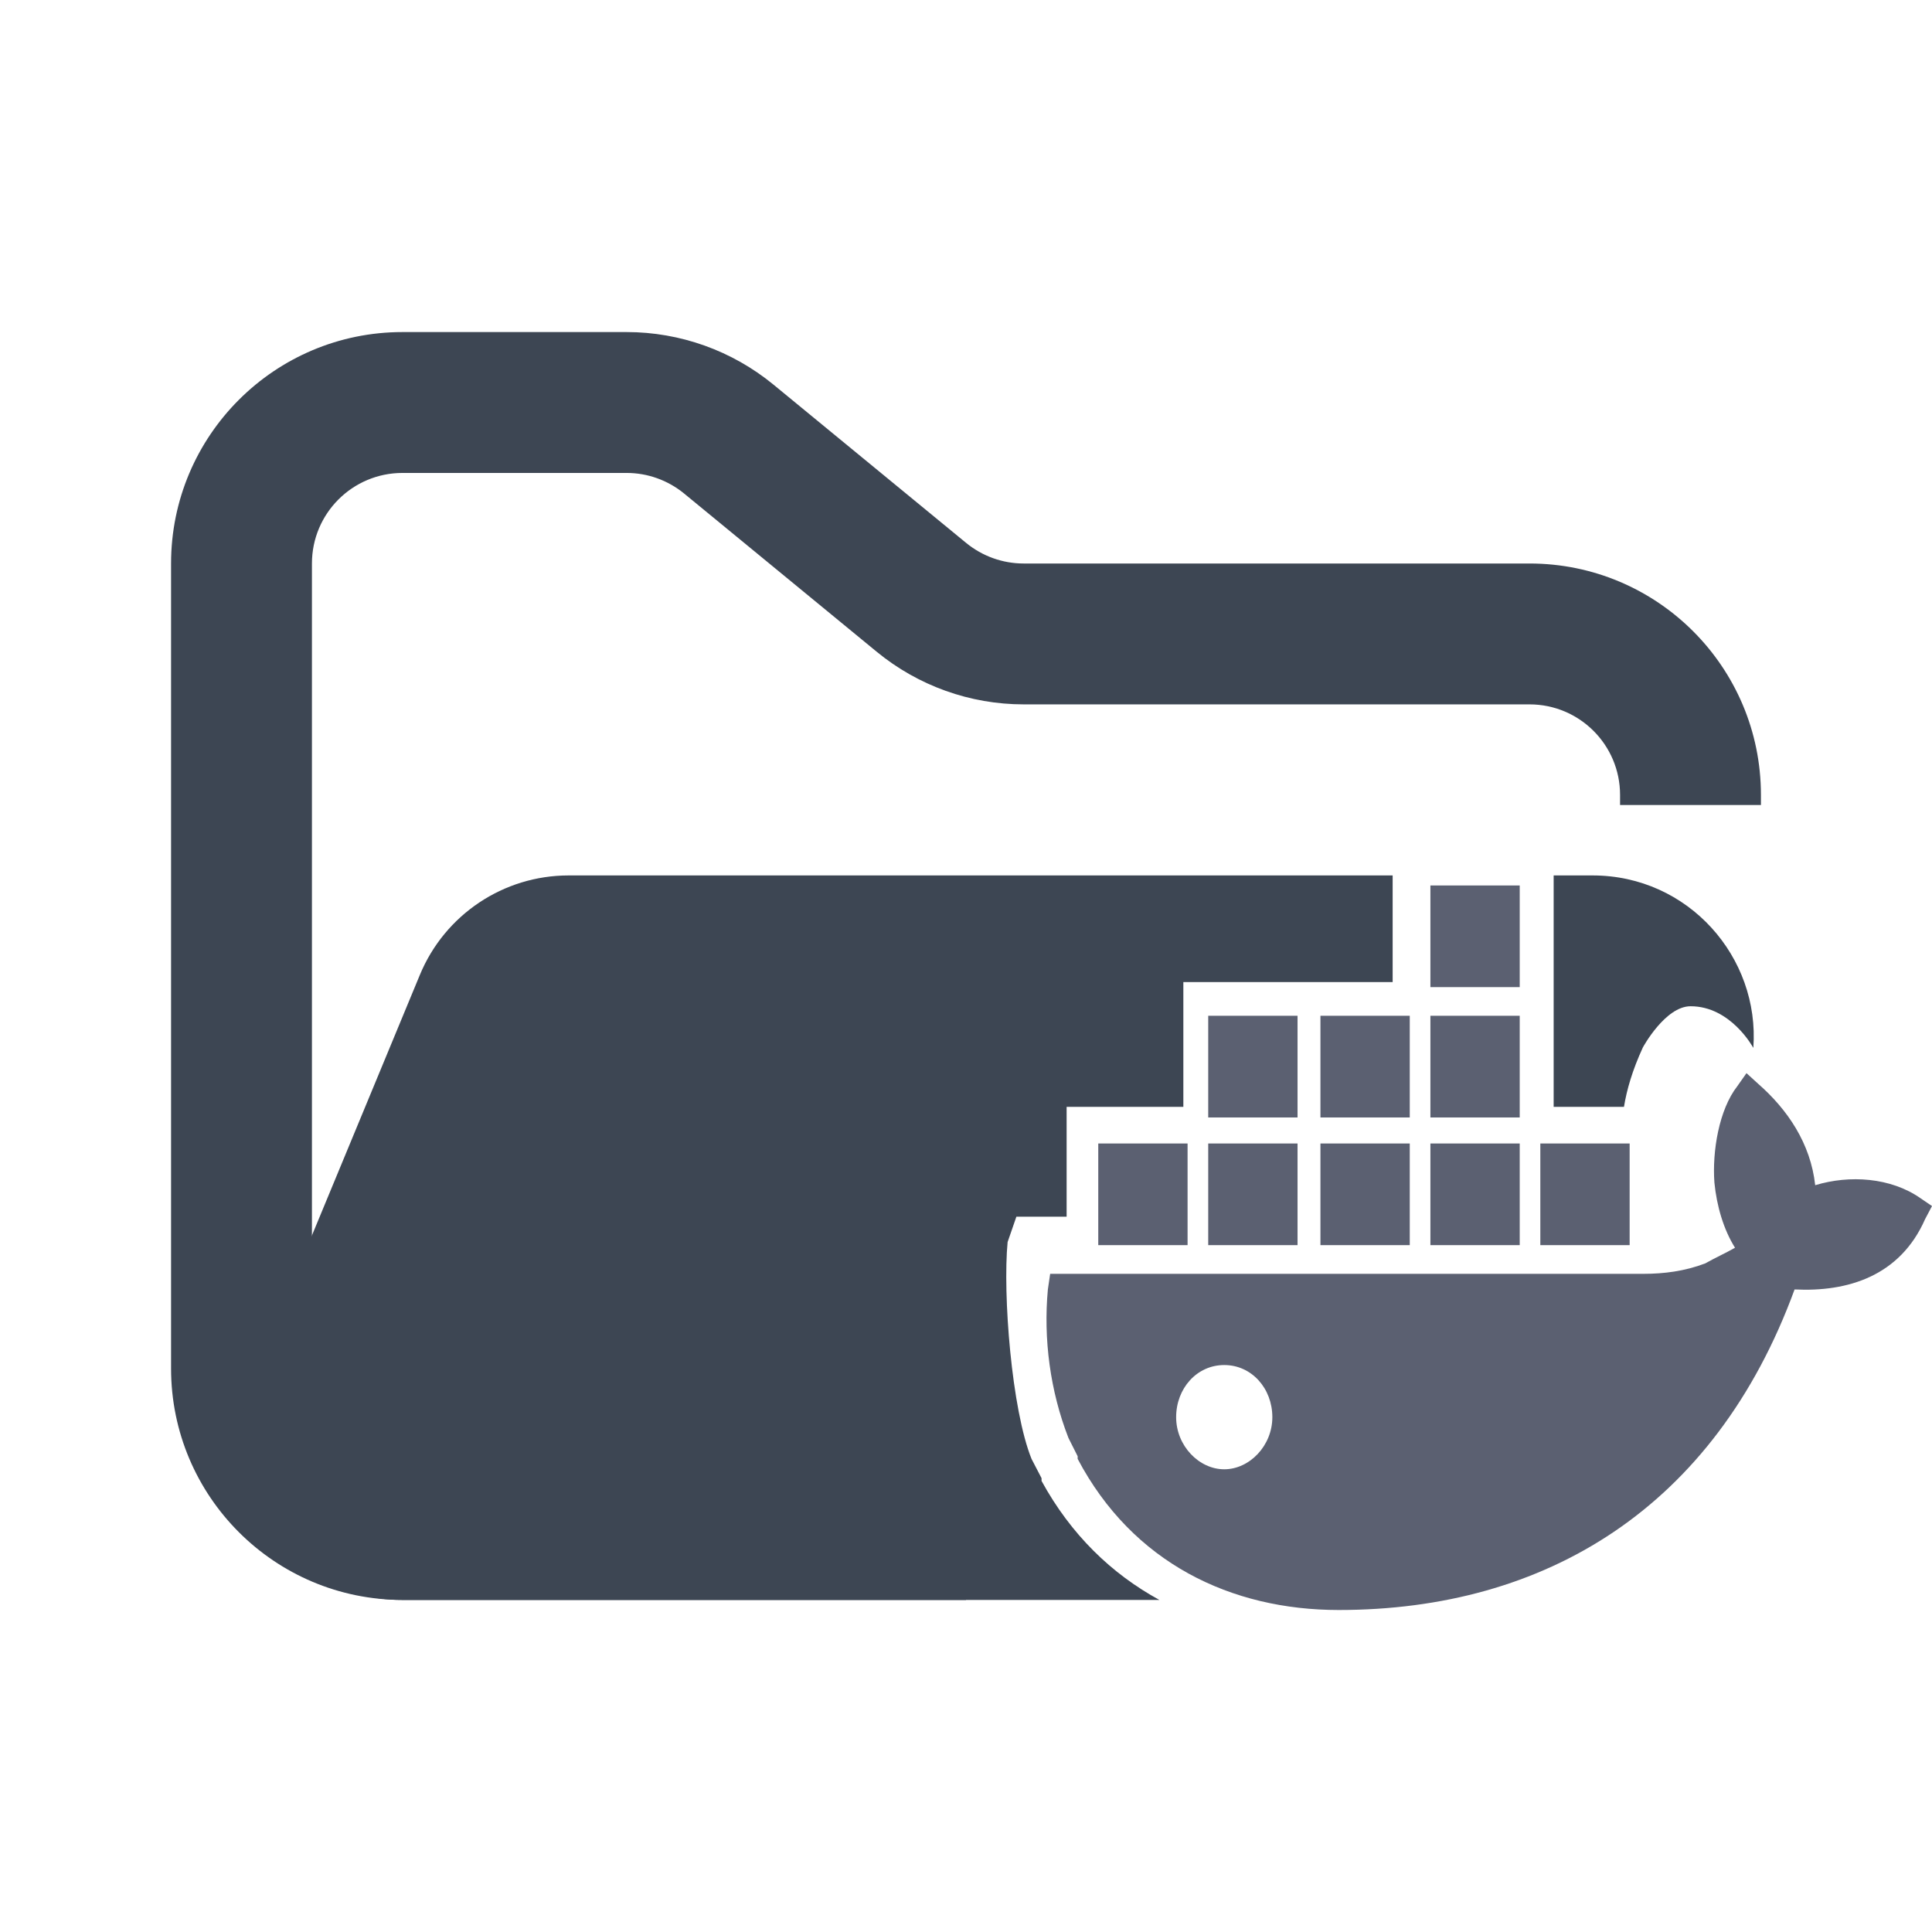 <svg width="48" height="48" viewBox="0 0 48 48" fill="none" xmlns="http://www.w3.org/2000/svg">
<path fill-rule="evenodd" clip-rule="evenodd" d="M10 8.25C6.824 8.25 4.25 10.824 4.25 14V34C4.25 37.176 6.824 39.75 10 39.75H24V36.25H10C8.757 36.25 7.75 35.243 7.75 34V14C7.75 12.757 8.757 11.75 10 11.75H15.568C16.089 11.75 16.593 11.931 16.996 12.261L21.782 16.193C22.811 17.038 24.101 17.5 25.432 17.5H38C39.243 17.5 40.25 18.507 40.25 19.75V20H43.75V19.75C43.75 16.574 41.176 14 38 14H25.432C24.911 14 24.407 13.819 24.004 13.489L19.218 9.557C18.189 8.712 16.899 8.25 15.568 8.25H10Z" fill="#3D4653"/>
<path fill-rule="evenodd" clip-rule="evenodd" d="M21.704 21.75L34.6 21.75V24.4H29.4V27.5H26.5V30.228H25.252L25.034 30.858C24.91 32.152 25.133 35.023 25.629 36.248L25.877 36.725V36.793C26.606 38.128 27.619 39.103 28.805 39.75H9.986C7.135 39.75 5.2 36.853 6.29 34.219L10.432 24.22C11.051 22.725 12.509 21.75 14.127 21.75L15.182 21.75H21.704ZM43.561 26.033C43.727 23.785 41.949 21.75 39.569 21.75L38.6 21.75L38.6 24.4L38.6 25L38.6 27.5H40.347C40.416 27.075 40.556 26.589 40.817 26.022C40.817 26.022 41.371 25 42.002 25C43.001 25 43.553 26.022 43.553 26.022C43.553 26.022 43.556 26.026 43.561 26.033Z" fill="#3D4653"/>
<path fill-rule="evenodd" clip-rule="evenodd" d="M30.416 36.504C29.79 36.504 29.221 35.921 29.221 35.209C29.221 34.496 29.733 33.914 30.416 33.914C31.099 33.914 31.611 34.496 31.611 35.209C31.611 35.921 31.042 36.504 30.416 36.504ZM45.098 29.446C44.984 28.41 44.415 27.568 43.675 26.921L43.391 26.662L43.163 26.986C42.708 27.568 42.537 28.604 42.594 29.381C42.651 29.964 42.822 30.547 43.106 31C42.878 31.13 42.594 31.259 42.366 31.389C41.854 31.583 41.342 31.648 40.83 31.648H26.091L26.034 32.036C25.92 33.266 26.091 34.561 26.546 35.727L26.774 36.18V36.245C28.14 38.834 30.587 40 33.261 40C38.383 40 42.594 37.475 44.586 32.036C45.895 32.101 47.203 31.712 47.829 30.288L48 29.964L47.715 29.77C46.976 29.252 45.951 29.187 45.098 29.446ZM37.757 28.41H35.538V30.935H37.757V28.41ZM37.757 25.237H35.538V27.763H37.757V25.237ZM37.757 22H35.538V24.525H37.757V22ZM40.488 28.41H38.269V30.935H40.488V28.41ZM32.237 28.41H30.018V30.935H32.237V28.41ZM35.025 28.41H32.806V30.935H35.025V28.41ZM29.505 28.41H27.286V30.935H29.505V28.41ZM35.025 25.237H32.806V27.763H35.025V25.237ZM32.237 25.237H30.018V27.763H32.237V25.237Z" fill="#5B6071"/>
</svg>
